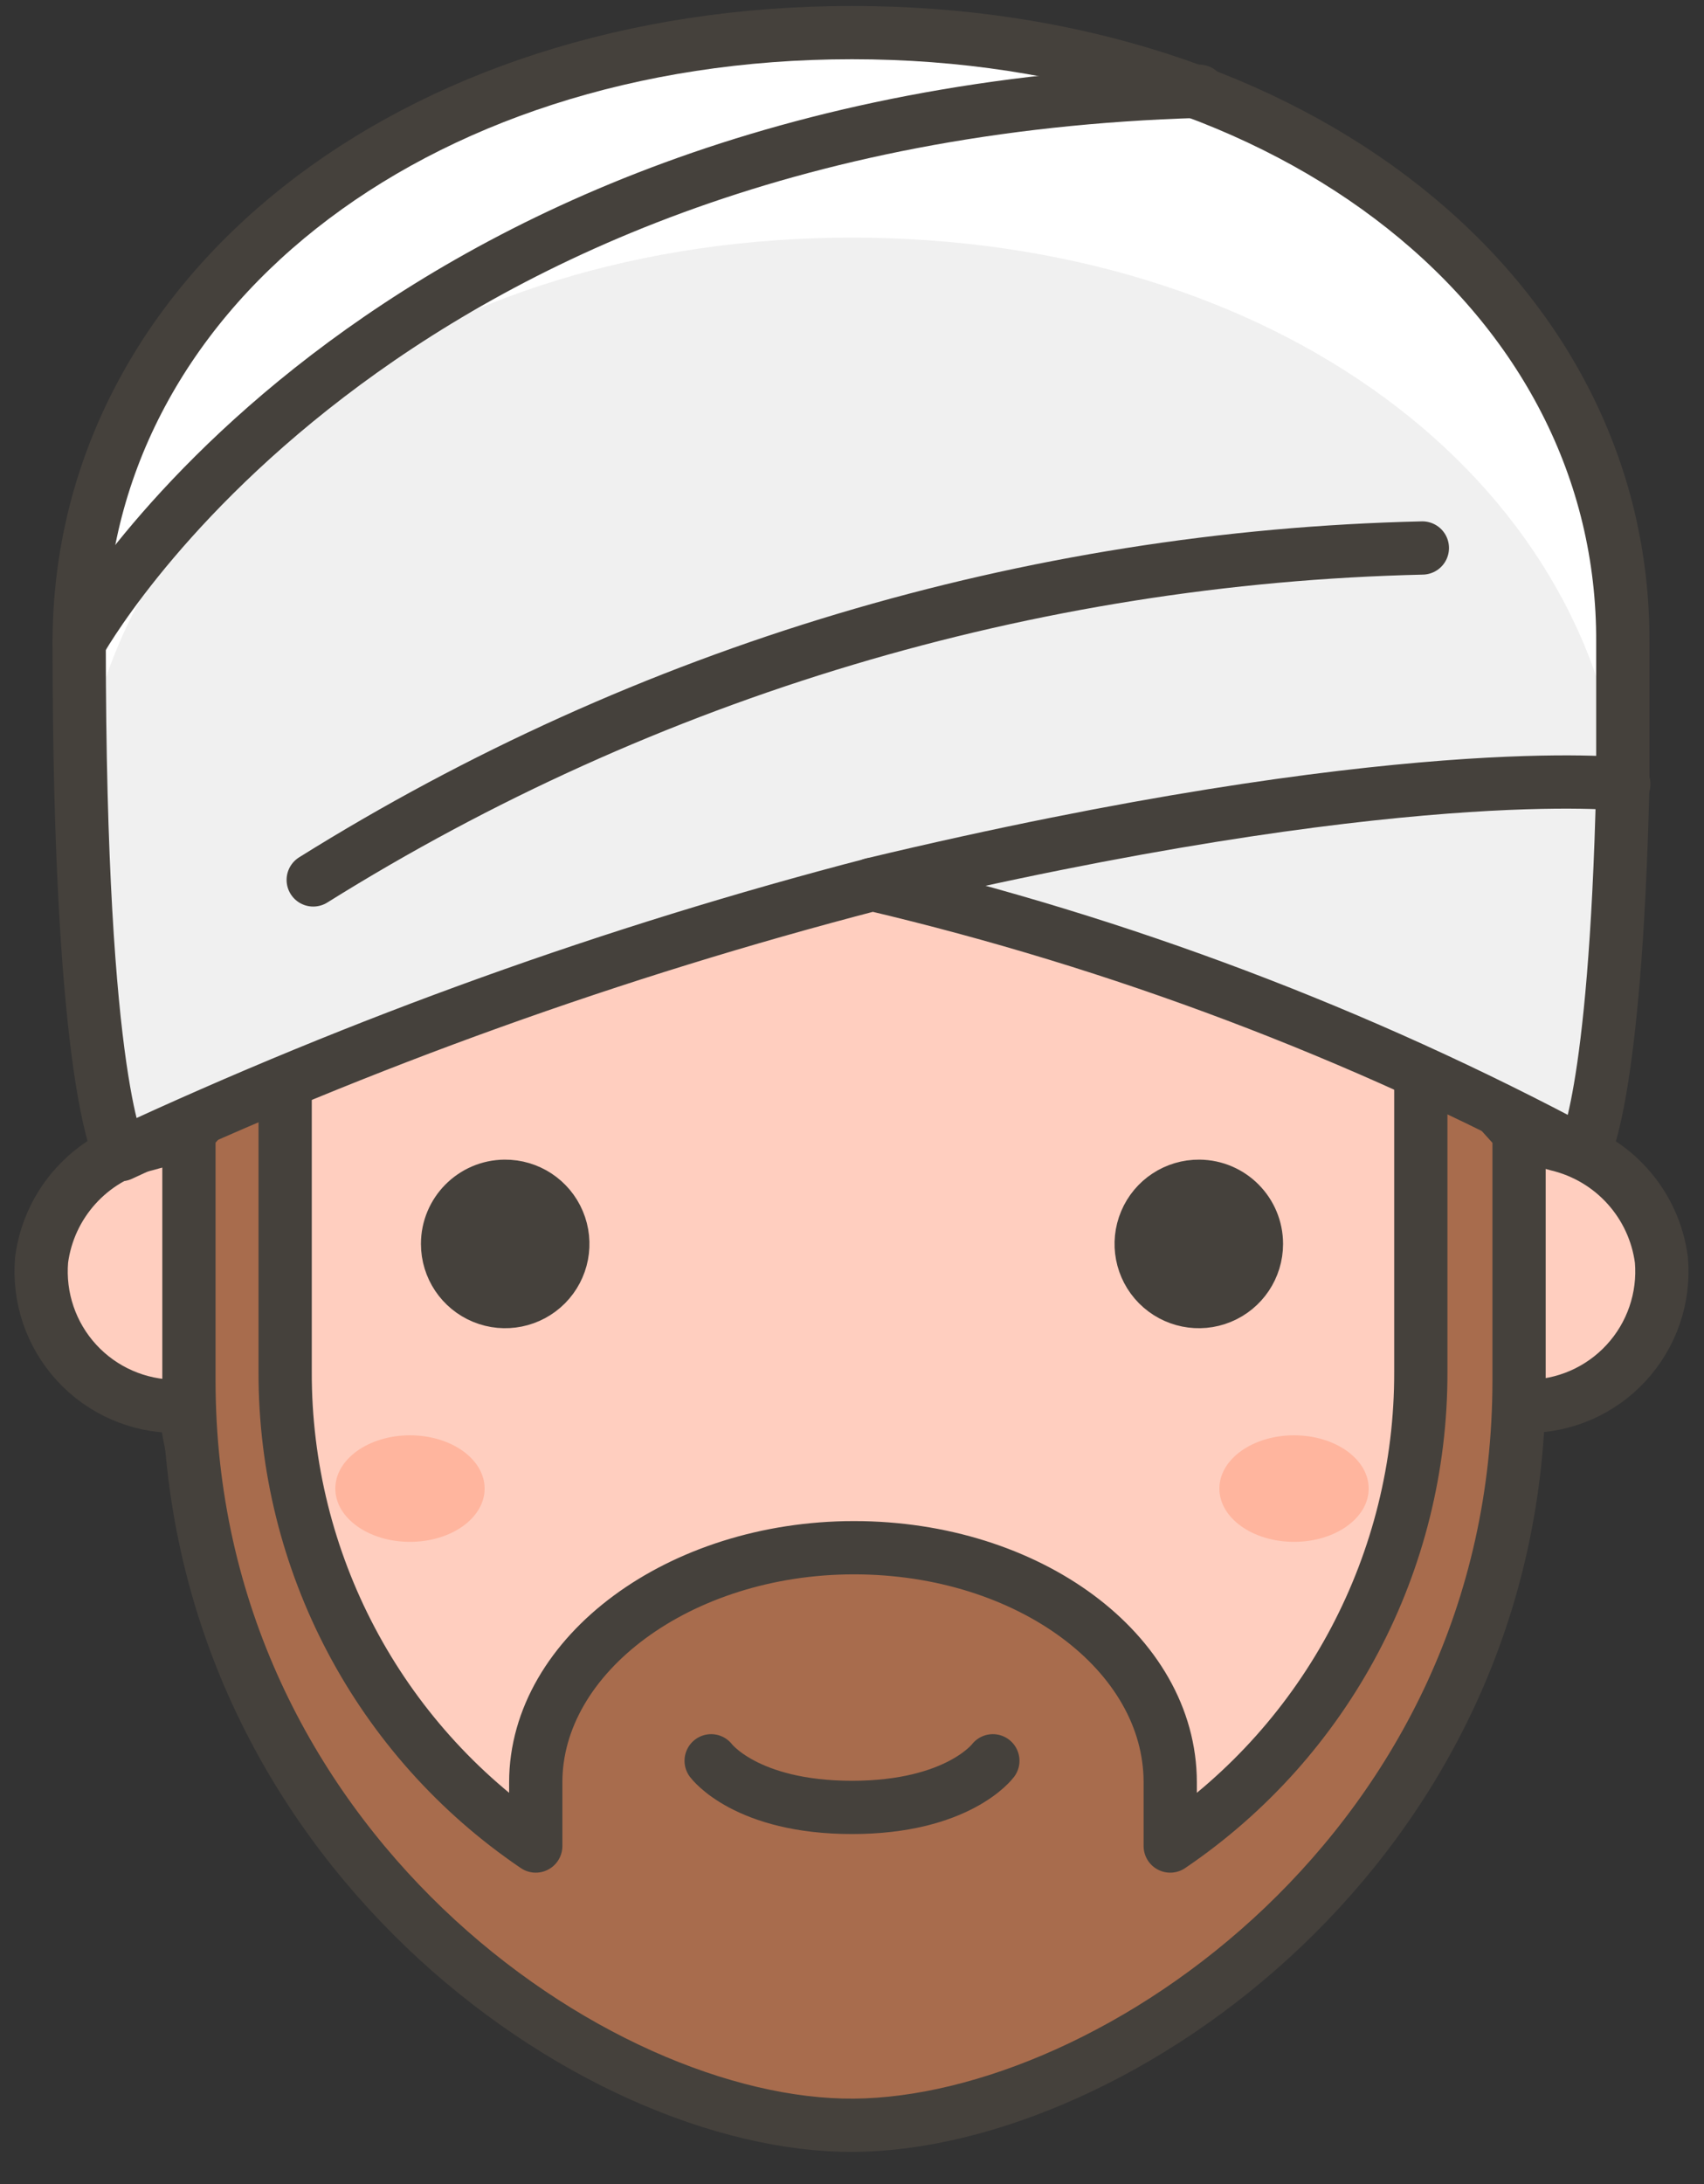 <?xml version="1.0" encoding="UTF-8"?>
<svg width="32px" height="41px" viewBox="0 0 32 41" version="1.1" xmlns="http://www.w3.org/2000/svg" xmlns:xlink="http://www.w3.org/1999/xlink">
    <rect x="0" y="0" width="32" height="41" fill="#333333" stroke="none"/>
    <!-- Generator: Sketch 50.2 (55047) - http://www.bohemiancoding.com/sketch -->
    <title>person13</title>
    <desc>Created with Sketch.</desc>
    <defs></defs>
    <g id="Page-1" stroke="none" stroke-width="1" fill="none" fill-rule="evenodd">
        <g id="person13">
            <g id="_Group_" transform="translate(0, 3.765)" fill-rule="nonzero">
                <g id="_Group_2">
                    <path d="M16,-5.22457894e-17 C12.356,-8.55816856e-07 8.862,1.448 6.287,4.025 C3.711,6.603 2.266,10.098 2.268,13.741 L2.268,20.932 L29.732,20.932 L29.732,13.741 C29.734,10.098 28.289,6.603 25.713,4.025 C23.138,1.448 19.644,-8.55816854e-07 16,-5.22457894e-17 Z" id="Shape" stroke="#45413C" fill="#FFE500" stroke-linecap="round" stroke-linejoin="round"></path>
                    <path d="M31.2,19.887 C31.062,18.832 30.287,17.971 29.252,17.722 L28.433,17.496 C27.193,17.158 26.338,16.024 26.353,14.739 L26.353,11.849 C26.352,10.661 25.547,9.623 24.395,9.327 C21.725,10.384 18.871,10.899 16,10.842 C13.135,10.897 10.288,10.382 7.624,9.327 C6.465,9.616 5.65,10.655 5.647,11.849 L5.647,14.739 C5.66,16.03 4.796,17.165 3.548,17.496 L2.729,17.722 C1.694,17.971 0.919,18.832 0.781,19.887 C0.721,20.594 0.959,21.293 1.438,21.815 C1.918,22.338 2.594,22.635 3.304,22.635 L3.464,22.635 C4.396,28.829 9.718,33.409 15.981,33.409 C22.244,33.409 27.566,28.829 28.499,22.635 L28.659,22.635 C29.371,22.641 30.053,22.345 30.536,21.822 C31.02,21.299 31.261,20.597 31.2,19.887 Z" id="Shape" stroke="#45413C" fill="#FFCEBF" stroke-linecap="round" stroke-linejoin="round"></path>
                    <path d="M8.405,19.586 C8.405,20.025 8.669,20.42 9.075,20.587 C9.481,20.754 9.947,20.659 10.256,20.348 C10.565,20.036 10.655,19.569 10.484,19.165 C10.314,18.761 9.916,18.5 9.478,18.504 C8.884,18.509 8.405,18.992 8.405,19.586 Z" id="_Path_" stroke="#45413C" fill="#45413C" stroke-linecap="round" stroke-linejoin="round"></path>
                    <path d="M23.595,19.586 C23.595,20.025 23.331,20.42 22.925,20.587 C22.519,20.754 22.053,20.659 21.744,20.348 C21.435,20.036 21.345,19.569 21.516,19.165 C21.686,18.761 22.084,18.5 22.522,18.504 C23.116,18.509 23.595,18.992 23.595,19.586 Z" id="_Path_2" stroke="#45413C" fill="#45413C" stroke-linecap="round" stroke-linejoin="round"></path>
                    <ellipse id="_Ellipse_2" fill="#FFB59E" cx="7.699" cy="24.179" rx="1.402" ry="1"></ellipse>
                    <ellipse id="_Ellipse_3" fill="#FFB59E" cx="24.301" cy="24.179" rx="1.402" ry="1"></ellipse>
                </g>
            </g>
            <path d="M26.682,19.219 L26.682,25.751 C26.692,29.316 24.928,32.654 21.976,34.654 L21.976,33.459 C21.976,31.021 19.313,29.054 16.038,29.054 C12.762,29.054 10.061,31.059 10.061,33.459 L10.061,34.654 C7.109,32.654 5.345,29.316 5.355,25.751 L5.355,19.219 L3.548,21.261 L3.548,25.911 C3.548,34.635 11.181,39.934 16.038,39.896 C20.894,39.859 28.527,34.654 28.527,25.911 L28.527,21.261 L26.682,19.219 Z" id="Shape" stroke="#45413C" fill="#A86C4D" fill-rule="nonzero" stroke-linecap="round" stroke-linejoin="round"></path>
            <path d="M13.355,33.054 C13.355,33.054 14.005,33.929 16,33.929 C17.995,33.929 18.645,33.054 18.645,33.054" id="_Path_3" stroke="#45413C" stroke-linecap="round" stroke-linejoin="round"></path>
            <path d="M30.475,14.739 C30.475,13.948 30.475,13.064 30.475,12.066 C30.513,5.553 24.301,0.612 16,0.612 C7.699,0.612 1.487,5.553 1.487,12.066 C1.487,20.461 2.268,21.675 2.268,21.675 C6.811,19.561 11.536,17.863 16.386,16.602 C21.035,17.697 25.521,19.393 29.732,21.647 C29.732,21.647 30.334,20.706 30.475,14.739 Z" id="_Path_4" fill="#F0F0F0" fill-rule="nonzero"></path>
            <path d="M16,4.461 C23.925,4.461 29.939,8.96 30.475,15.04 L30.475,14.739 C30.475,13.948 30.475,13.064 30.475,12.066 C30.513,5.553 24.301,0.612 16,0.612 C7.699,0.612 1.487,5.553 1.487,12.066 C1.487,13.186 1.487,14.174 1.487,15.04 C2.052,8.969 8.066,4.461 16,4.461 Z" id="Shape" fill="#FFFFFF" fill-rule="nonzero"></path>
            <path d="M30.475,14.739 C30.475,13.948 30.475,13.064 30.475,12.066 C30.513,5.553 24.301,0.612 16,0.612 C7.699,0.612 1.487,5.553 1.487,12.066 C1.487,20.461 2.268,21.675 2.268,21.675 C6.811,19.561 11.536,17.863 16.386,16.602 C21.035,17.697 25.521,19.393 29.732,21.647 C29.732,21.647 30.334,20.706 30.475,14.739 Z" id="_Path_5" stroke="#45413C" stroke-linecap="round" stroke-linejoin="round"></path>
            <path d="M1.487,12.066 C1.487,12.066 6.918,2.165 22.522,1.713" id="_Path_6" stroke="#45413C" stroke-linecap="round" stroke-linejoin="round"></path>
            <path d="M26.711,10.287 C19.334,10.456 12.14,12.609 5.882,16.518" id="_Path_7" stroke="#45413C" stroke-linecap="round" stroke-linejoin="round"></path>
            <path d="M16.376,16.602 C26.259,14.24 30.494,14.72 30.494,14.72" id="Shape" stroke="#45413C" stroke-linecap="round" stroke-linejoin="round"></path>
        </g>
    </g>
</svg>